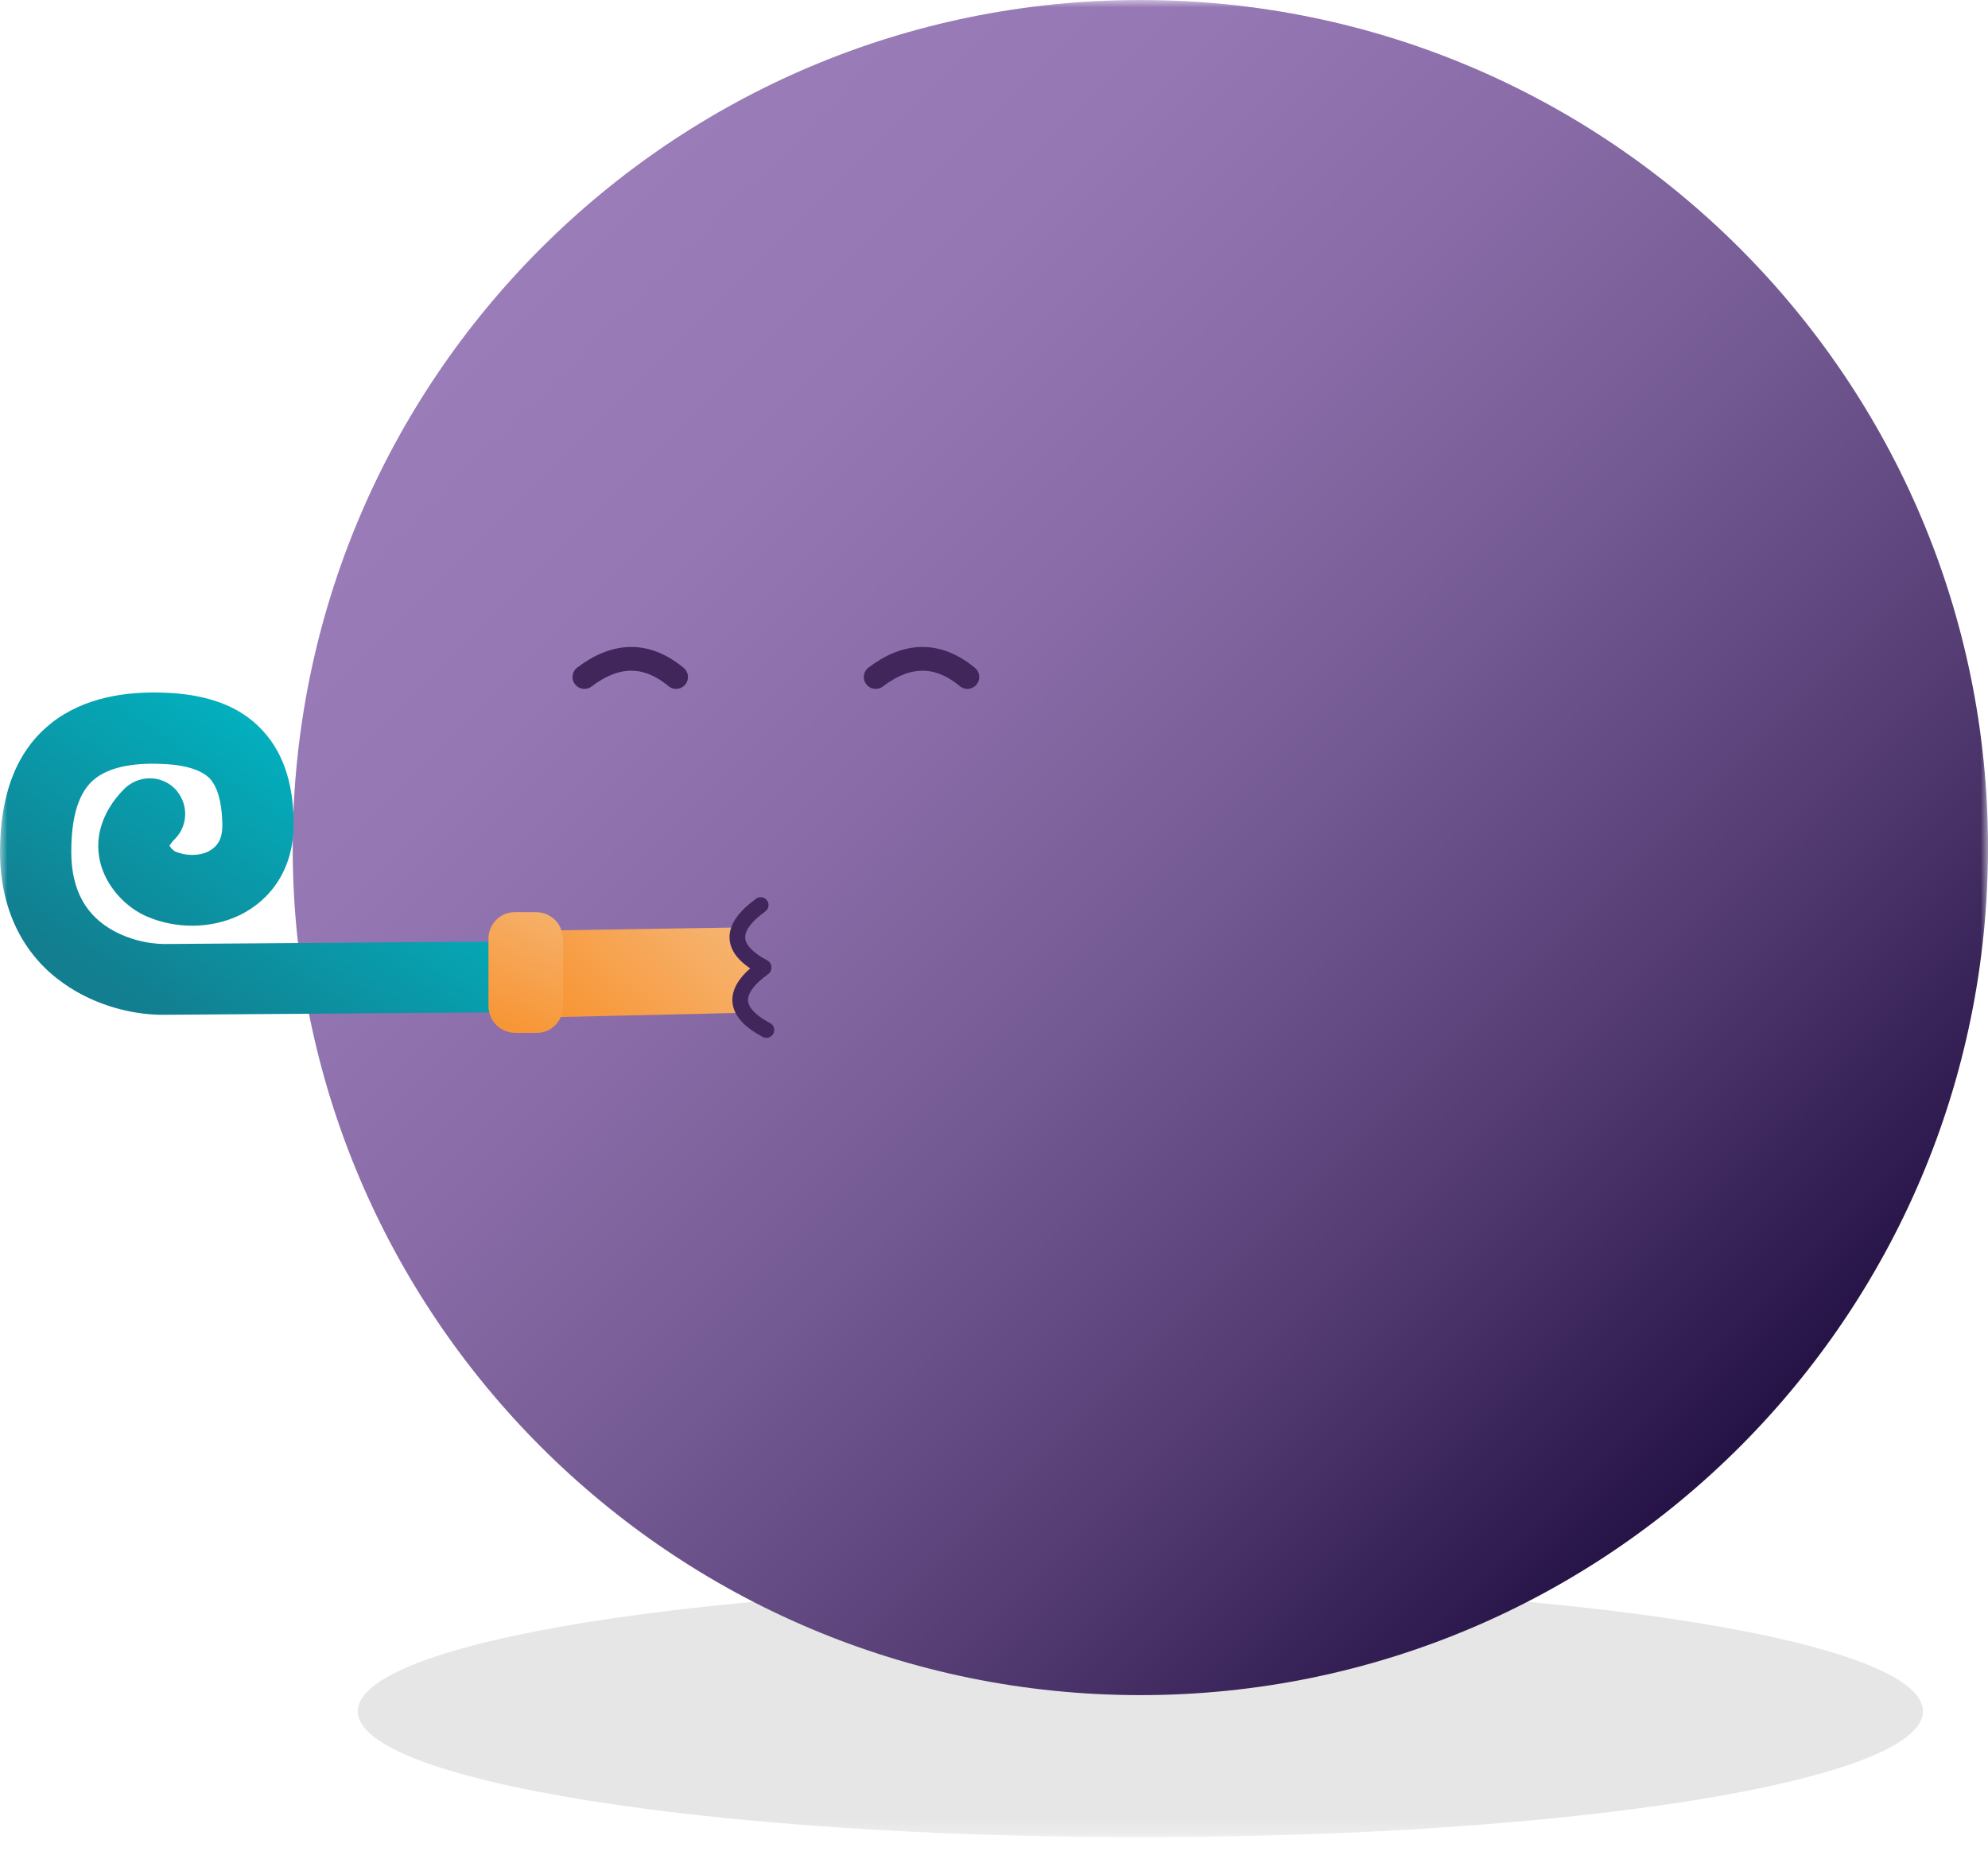 <svg width="135" height="126" viewBox="0 0 135 126" fill="none" xmlns="http://www.w3.org/2000/svg">
<mask id="mask0_1_614" style="mask-type:luminance" maskUnits="userSpaceOnUse" x="0" y="0" width="135" height="125">
<path d="M135 0H0V124.772H135V0Z" fill="white"/>
</mask>
<g mask="url(#mask0_1_614)">
<path d="M77.439 124.772C106.788 124.772 130.58 120.944 130.58 116.221C130.58 111.499 106.788 107.671 77.439 107.671C48.089 107.671 24.297 111.499 24.297 116.221C24.297 120.944 48.089 124.772 77.439 124.772Z" fill="black" fill-opacity="0.1"/>
<path d="M77.438 115.124C109.229 115.124 135 89.353 135 57.562C135 25.771 109.229 -3.05176e-05 77.438 -3.05176e-05C45.647 -3.05176e-05 19.876 25.771 19.876 57.562C19.876 89.353 45.647 115.124 77.438 115.124Z" fill="url(#paint0_linear_1_614)"/>
<path d="M59.465 45.979C61.594 44.366 63.659 44.301 65.692 45.979" stroke="#41265B" stroke-width="1.613" stroke-miterlimit="10" stroke-linecap="round"/>
<path d="M39.686 45.979C41.815 44.366 43.881 44.301 45.913 45.979" stroke="#41265B" stroke-width="1.613" stroke-miterlimit="10" stroke-linecap="round"/>
<path fill-rule="evenodd" clip-rule="evenodd" d="M3.452 49.141C1.097 51.012 0 53.981 0 57.917C0.032 62.176 1.871 65.08 4.324 66.79C6.647 68.436 9.357 68.952 11.196 68.919L37.816 68.726C39.139 68.726 40.203 67.629 40.203 66.306C40.203 64.983 39.106 63.918 37.783 63.918L11.164 64.112C10.099 64.112 8.454 63.789 7.131 62.853C5.937 62.014 4.84 60.563 4.84 57.852C4.84 54.819 5.647 53.529 6.453 52.883C7.357 52.174 8.841 51.786 10.97 51.883C12.971 51.948 13.842 52.464 14.261 52.883C14.681 53.367 15.068 54.239 15.1 56.013C15.1 56.626 14.971 57.014 14.81 57.239C14.681 57.465 14.455 57.659 14.165 57.82C13.519 58.143 12.616 58.143 11.874 57.82C11.874 57.82 11.777 57.756 11.68 57.659C11.583 57.562 11.519 57.465 11.519 57.433C11.519 57.433 11.519 57.368 11.583 57.336C11.616 57.272 11.713 57.142 11.874 56.981C12.809 56.045 12.809 54.529 11.874 53.561C10.938 52.625 9.422 52.625 8.454 53.561C7.647 54.368 7.066 55.303 6.808 56.336C6.55 57.368 6.679 58.369 7.002 59.175C7.615 60.724 8.905 61.789 9.97 62.241C11.906 63.08 14.294 63.112 16.294 62.144C18.456 61.079 19.94 58.949 19.94 55.981C19.94 53.69 19.456 51.367 17.843 49.624C16.23 47.85 13.874 47.14 11.164 47.043C8.615 46.947 5.743 47.334 3.485 49.108L3.452 49.141Z" fill="url(#paint1_linear_1_614)"/>
<path fill-rule="evenodd" clip-rule="evenodd" d="M50.173 68.823C50.947 67.306 49.366 66.919 51.85 66.177C51.947 66.177 51.947 66.048 51.85 65.984C50.818 65.338 51.076 64.629 49.915 63.435C49.915 63.435 50.625 62.983 50.592 62.983L36.202 63.209C35.202 63.209 34.427 64.015 34.427 65.016V67.339C34.427 68.339 35.266 69.113 36.266 69.113L50.205 68.791L50.173 68.823Z" fill="url(#paint2_linear_1_614)"/>
<path d="M38.204 63.725C38.204 62.724 37.397 61.95 36.397 61.95H34.945C33.945 61.95 33.17 62.789 33.17 63.757V68.371C33.203 69.371 34.009 70.146 35.01 70.146H36.462C37.462 70.146 38.236 69.307 38.236 68.339V63.725H38.204Z" fill="url(#paint3_linear_1_614)"/>
<path d="M51.658 61.466C49.528 63.015 49.496 64.435 51.851 65.693" stroke="#41265B" stroke-width="1.065" stroke-miterlimit="10" stroke-linecap="round"/>
<path d="M51.85 65.725C49.721 67.274 49.688 68.694 52.044 69.952" stroke="#41265B" stroke-width="1.065" stroke-miterlimit="10" stroke-linecap="round"/>
</g>
<defs>
<linearGradient id="paint0_linear_1_614" x1="121.997" y1="102.121" x2="30.749" y2="10.906" gradientUnits="userSpaceOnUse">
<stop stop-color="#1B093C"/>
<stop offset="0.09" stop-color="#301C50"/>
<stop offset="0.26" stop-color="#563E75"/>
<stop offset="0.44" stop-color="#735992"/>
<stop offset="0.61" stop-color="#896CA7"/>
<stop offset="0.77" stop-color="#9578B3"/>
<stop offset="0.93" stop-color="#9A7CB8"/>
</linearGradient>
<linearGradient id="paint1_linear_1_614" x1="25.837" y1="50.885" x2="12.892" y2="70.556" gradientUnits="userSpaceOnUse">
<stop stop-color="#00B7C5"/>
<stop offset="1" stop-color="#127E8F"/>
</linearGradient>
<linearGradient id="paint2_linear_1_614" x1="38.96" y1="69.413" x2="48.643" y2="59.252" gradientUnits="userSpaceOnUse">
<stop stop-color="#F79636"/>
<stop offset="1" stop-color="#F6B97B"/>
</linearGradient>
<linearGradient id="paint3_linear_1_614" x1="38.189" y1="59.31" x2="33.873" y2="69.365" gradientUnits="userSpaceOnUse">
<stop stop-color="#F6B97B"/>
<stop offset="1" stop-color="#F79636"/>
</linearGradient>
</defs>
</svg>
